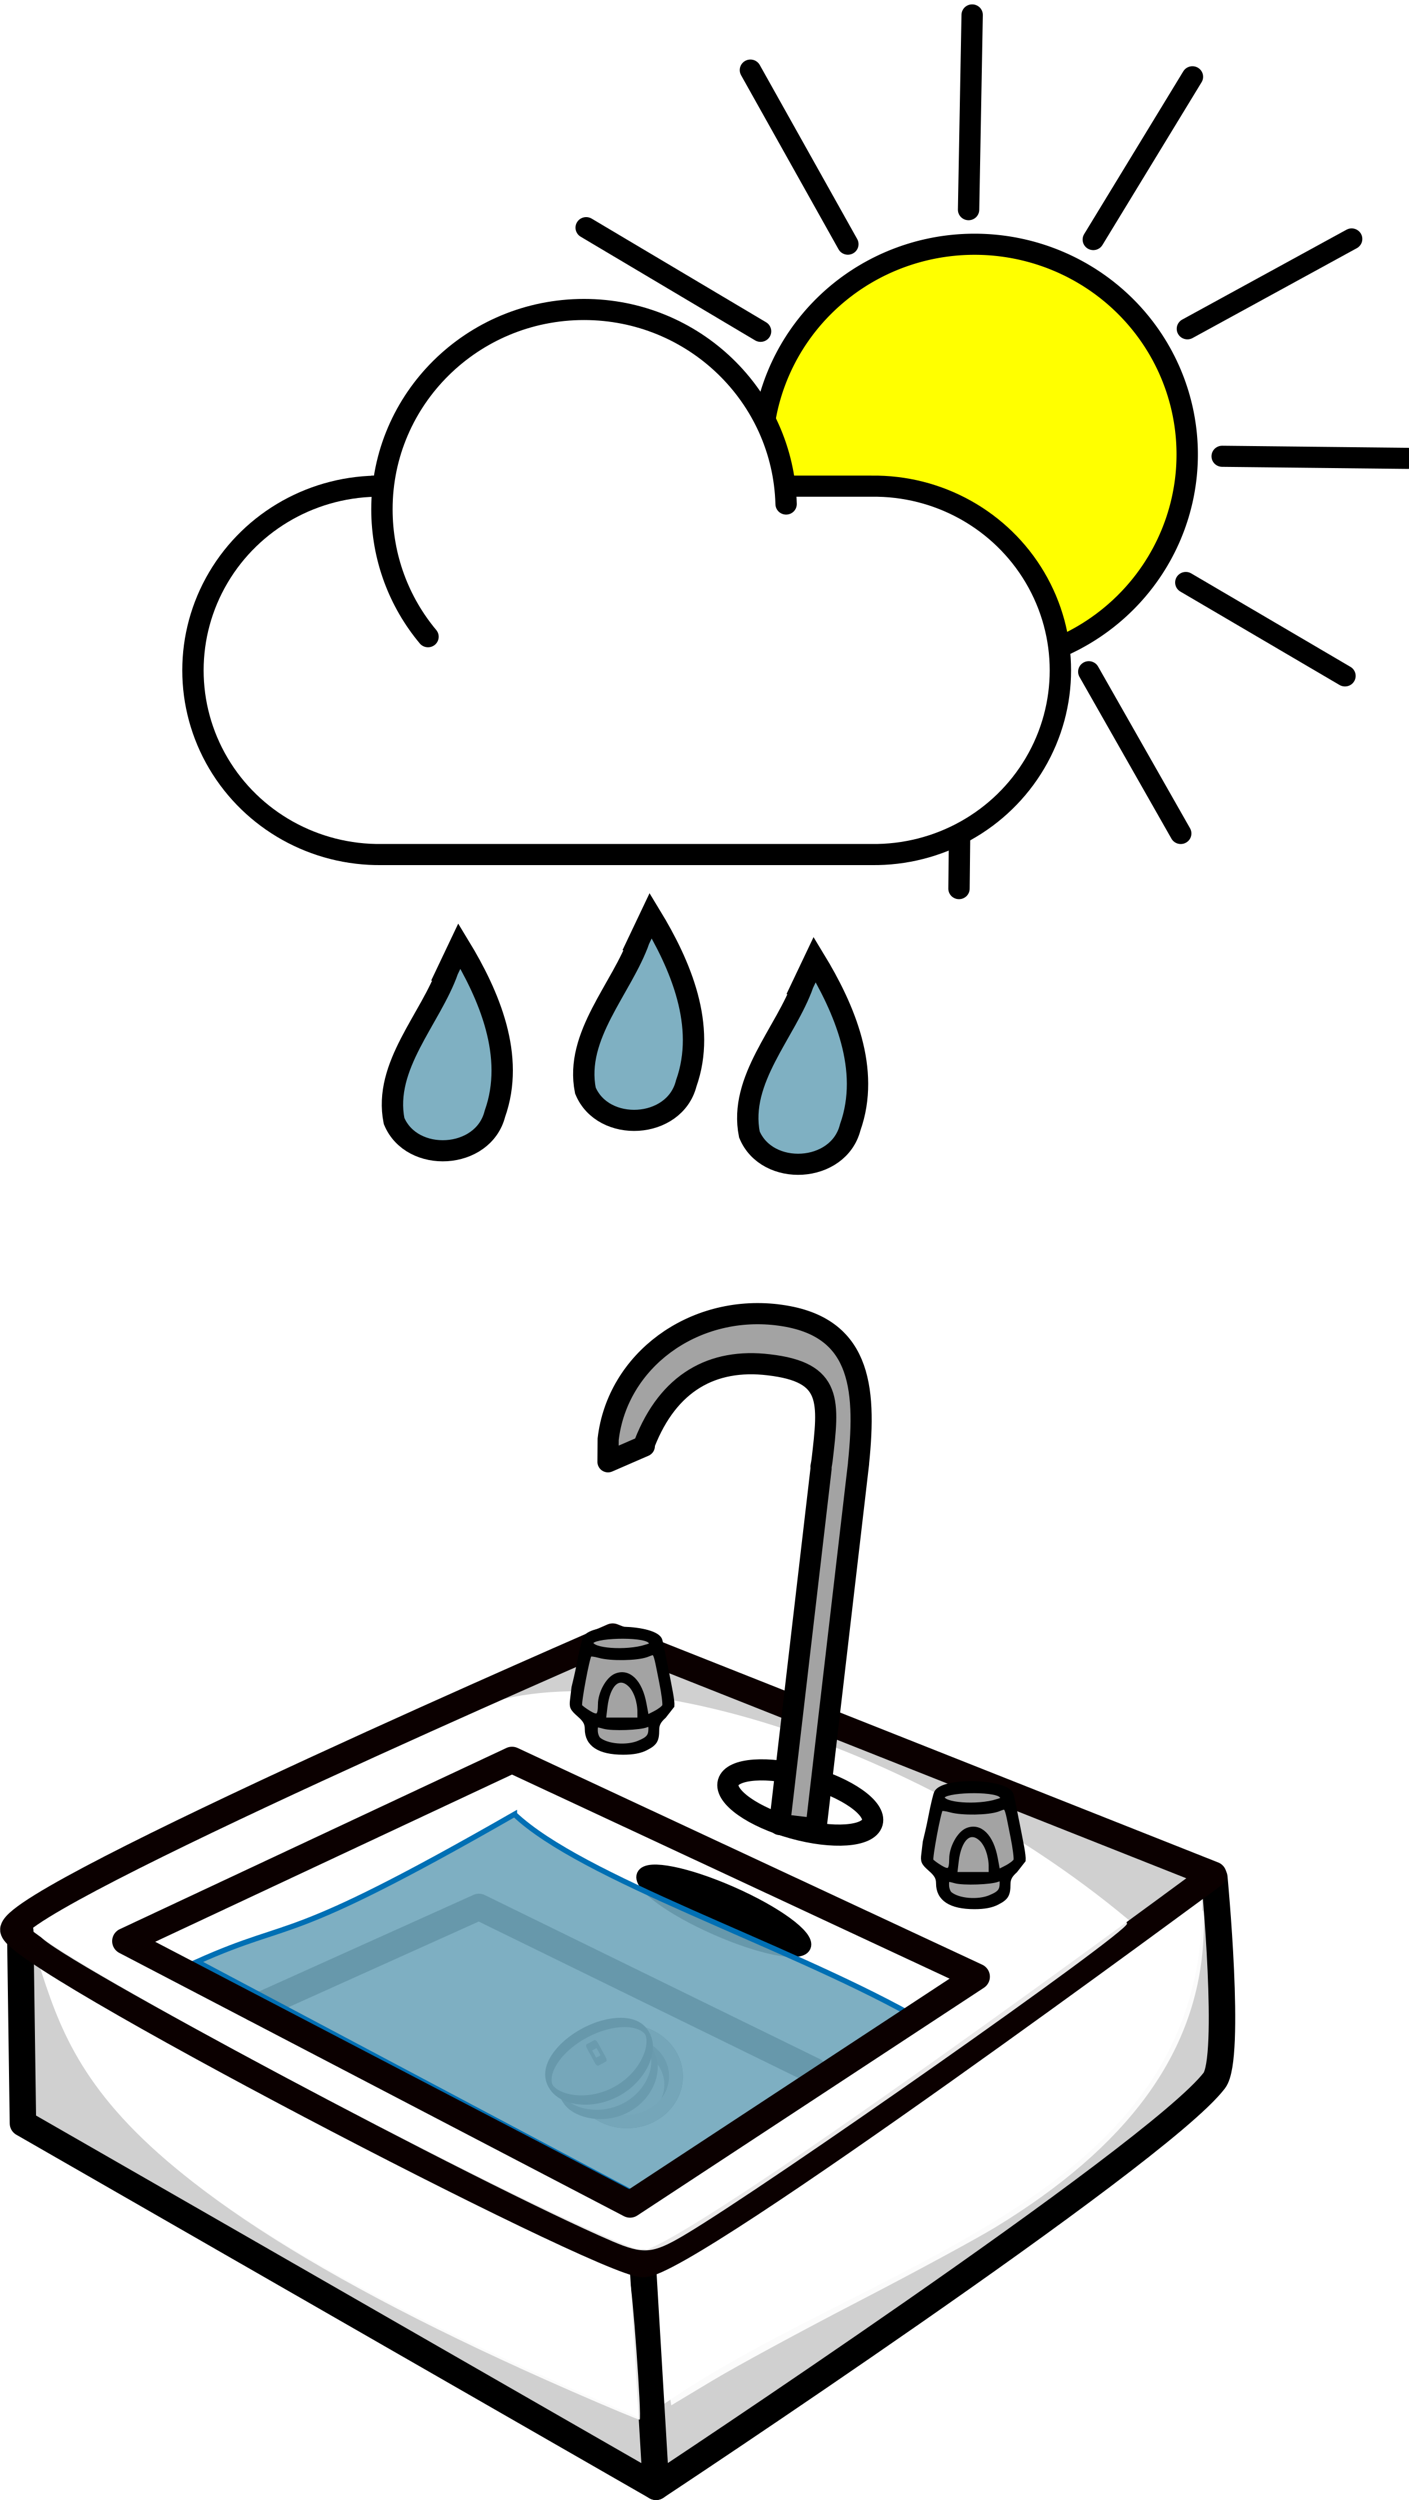 <?xml version="1.0" encoding="UTF-8" standalone="no"?>
<!-- Created with Inkscape (http://www.inkscape.org/) -->

<svg
   width="70.487mm"
   height="124.988mm"
   viewBox="0 0 70.487 124.988"
   version="1.1"
   id="svg8"
   inkscape:version="1.2.2 (b0a8486541, 2022-12-01)"
   sodipodi:docname="pull_up_slide.svg"
   xml:space="preserve"
   xmlns:inkscape="http://www.inkscape.org/namespaces/inkscape"
   xmlns:sodipodi="http://sodipodi.sourceforge.net/DTD/sodipodi-0.dtd"
   xmlns:xlink="http://www.w3.org/1999/xlink"
   xmlns="http://www.w3.org/2000/svg"
   xmlns:svg="http://www.w3.org/2000/svg"
   xmlns:rdf="http://www.w3.org/1999/02/22-rdf-syntax-ns#"
   xmlns:cc="http://creativecommons.org/ns#"
   xmlns:dc="http://purl.org/dc/elements/1.1/"><defs
     id="defs2"><linearGradient
       id="SVGID_1_"
       y2="171.42"
       gradientUnits="userSpaceOnUse"
       x2="297.36"
       y1="221.22"
       x1="283.07">
				<stop
   style="stop-color:#FFFFFF"
   offset="0"
   id="stop7228" />
				<stop
   style="stop-color:#C3C3C3"
   offset=".152"
   id="stop7230" />
				<stop
   style="stop-color:#717171"
   offset=".377"
   id="stop7232" />
				<stop
   style="stop-color:#343434"
   offset=".561"
   id="stop7234" />
				<stop
   style="stop-color:#0E0E0E"
   offset=".696"
   id="stop7236" />
				<stop
   style="stop-color:#000000"
   offset=".767"
   id="stop7238" />
			</linearGradient><linearGradient
       id="SVGID_2_"
       y2="162.91"
       gradientUnits="userSpaceOnUse"
       x2="296.89"
       y1="212.34"
       x1="282.72">
				<stop
   style="stop-color:#FFFFFF"
   offset="0"
   id="stop7243" />
				<stop
   style="stop-color:#F8F8F8"
   offset=".089"
   id="stop7245" />
				<stop
   style="stop-color:#E6E6E6"
   offset=".216"
   id="stop7247" />
				<stop
   style="stop-color:#C7C7C7"
   offset=".366"
   id="stop7249" />
				<stop
   style="stop-color:#9C9C9C"
   offset=".533"
   id="stop7251" />
				<stop
   style="stop-color:#666666"
   offset=".714"
   id="stop7253" />
				<stop
   style="stop-color:#242424"
   offset=".903"
   id="stop7255" />
				<stop
   style="stop-color:#000000"
   offset="1"
   id="stop7257" />
			</linearGradient><linearGradient
       id="SVGID_3_"
       y2="174.71"
       gradientUnits="userSpaceOnUse"
       x2="296.17"
       y1="177.75"
       x1="283.97">
				<stop
   style="stop-color:#FFFFFF"
   offset="0"
   id="stop7262" />
				<stop
   style="stop-color:#CCCCCC"
   offset=".109"
   id="stop7264" />
				<stop
   style="stop-color:#969696"
   offset=".238"
   id="stop7266" />
				<stop
   style="stop-color:#686868"
   offset=".369"
   id="stop7268" />
				<stop
   style="stop-color:#434343"
   offset=".499"
   id="stop7270" />
				<stop
   style="stop-color:#262626"
   offset=".628"
   id="stop7272" />
				<stop
   style="stop-color:#111111"
   offset=".755"
   id="stop7274" />
				<stop
   style="stop-color:#040404"
   offset=".88"
   id="stop7276" />
				<stop
   style="stop-color:#000000"
   offset="1"
   id="stop7278" />
			</linearGradient><linearGradient
       id="SVGID_4_"
       y2="194.93"
       gradientUnits="userSpaceOnUse"
       x2="229.3"
       y1="199.97"
       x1="227.86">
				<stop
   style="stop-color:#FFFFFF"
   offset="0"
   id="stop7283" />
				<stop
   style="stop-color:#F8F8F8"
   offset=".089"
   id="stop7285" />
				<stop
   style="stop-color:#E6E6E6"
   offset=".216"
   id="stop7287" />
				<stop
   style="stop-color:#C7C7C7"
   offset=".366"
   id="stop7289" />
				<stop
   style="stop-color:#9C9C9C"
   offset=".533"
   id="stop7291" />
				<stop
   style="stop-color:#666666"
   offset=".714"
   id="stop7293" />
				<stop
   style="stop-color:#242424"
   offset=".903"
   id="stop7295" />
				<stop
   style="stop-color:#000000"
   offset="1"
   id="stop7297" />
			</linearGradient><linearGradient
       id="SVGID_5_"
       y2="194.23"
       gradientUnits="userSpaceOnUse"
       x2="352.66"
       y1="199.78"
       x1="351.06">
				<stop
   style="stop-color:#FFFFFF"
   offset="0"
   id="stop7302" />
				<stop
   style="stop-color:#F8F8F8"
   offset=".089"
   id="stop7304" />
				<stop
   style="stop-color:#E6E6E6"
   offset=".216"
   id="stop7306" />
				<stop
   style="stop-color:#C7C7C7"
   offset=".366"
   id="stop7308" />
				<stop
   style="stop-color:#9C9C9C"
   offset=".533"
   id="stop7310" />
				<stop
   style="stop-color:#666666"
   offset=".714"
   id="stop7312" />
				<stop
   style="stop-color:#242424"
   offset=".903"
   id="stop7314" />
				<stop
   style="stop-color:#000000"
   offset="1"
   id="stop7316" />
			</linearGradient><filter
       id="filter4000"
       inkscape:collect="always"
       x="-0.036"
       y="-0.036"
       width="1.072"
       height="1.072"><feGaussianBlur
         id="feGaussianBlur4002"
         stdDeviation="8.249"
         inkscape:collect="always" /></filter></defs><sodipodi:namedview
     id="base"
     pagecolor="#ffffff"
     bordercolor="#666666"
     borderopacity="1.0"
     inkscape:pageopacity="0.0"
     inkscape:pageshadow="2"
     inkscape:zoom="1.4"
     inkscape:cx="41.428571"
     inkscape:cy="185.71429"
     inkscape:document-units="mm"
     inkscape:current-layer="layer2"
     showgrid="false"
     inkscape:snap-global="false"
     inkscape:window-width="1920"
     inkscape:window-height="1029"
     inkscape:window-x="0"
     inkscape:window-y="0"
     inkscape:window-maximized="1"
     showguides="false"
     fit-margin-top="0"
     fit-margin-left="0"
     fit-margin-right="0"
     fit-margin-bottom="0"
     inkscape:showpageshadow="2"
     inkscape:pagecheckerboard="0"
     inkscape:deskcolor="#d1d1d1" /><g
     inkscape:groupmode="layer"
     id="layer2"
     inkscape:label="Layer 2"
     transform="translate(3.148,80.792)"
     style="display:inline"><g
       id="g7970"
       style="display:inline"
       transform="translate(-91.938,-127.581)"><g
         id="g6935"
         transform="matrix(0.009,0,0,0.009,115.43,146.975)"
         style="display:inline"><g
           id="layer10"
           inkscape:label="shadow"><circle
             id="path3115-3"
             style="fill:#000000;filter:url(#filter4000)"
             transform="matrix(1.131,0,0,1.048,-67.92,-56.29)"
             cx="524.269"
             cy="438.018"
             r="274.762" /></g><g
           id="layer3"
           inkscape:label="2"><ellipse
             id="path3120"
             style="fill:#333333"
             transform="matrix(1.505,0,0,1.35,-352.59,-256.65)"
             cx="582.353"
             cy="487.516"
             rx="156.069"
             ry="158.594" /></g><g
           id="layer4"
           inkscape:label="3"><circle
             id="path3123"
             style="fill:#b3b3b3"
             transform="matrix(1.252,0,0,1.168,-104.54,-48.005)"
             cx="500.026"
             cy="424.886"
             r="168.695" /></g><g
           id="layer5"
           inkscape:label="4"><ellipse
             id="path3126"
             style="fill:#333333"
             transform="matrix(1.21,0,0,1.22,-126.64,-119.06)"
             cx="534.371"
             cy="473.879"
             rx="95.964"
             ry="89.398" /></g><g
           id="layer6"
           inkscape:label="5"><ellipse
             id="path3129"
             style="fill:#b3b3b3"
             transform="matrix(1.524,0,0,1.267,-318.11,-147.18)"
             cx="551.038"
             cy="487.516"
             rx="73.236"
             ry="75.761" /></g><g
           id="layer7"
           inkscape:label="holes"><rect
             id="rect3132"
             style="fill:#000000"
             transform="rotate(15.331)"
             rx="10"
             ry="10"
             height="23.234"
             width="54.548"
             y="315.12"
             x="603.82" /><path
             id="path3174"
             sodipodi:nodetypes="zsscssscsz"
             style="fill:#000000"
             inkscape:connector-curvature="0"
             d="m 452.94,422.92 c 5.628,-10.092 31.391,-22.941 41.598,-24.834 9.978,-1.851 20.105,-3.99 27.247,6.367 7.619,11.048 -1.429,24.307 -1.429,24.307 0,0 -0.867,2.493 -2.589,3.818 -2.321,1.786 -11.339,0.089 -23.482,7.946 -12.143,7.857 -14.336,13.574 -17.232,14.107 -3.393,0.625 -6.161,-0.357 -6.161,-0.357 0,0 -7.303,-1.737 -16.946,-6.737 -8.531,-4.423 -6.634,-14.526 -1.006,-24.617 z" /><path
             id="path3176"
             style="fill:#000000"
             d="m 464.57,548.19 c -10.793,-4.126 -27.195,-27.786 -30.529,-37.618 -3.259,-9.611 -6.825,-19.327 2.404,-27.878 9.844,-9.121 24.262,-2.063 24.262,-2.063 0,0 2.591,0.502 4.149,2.017 2.099,2.042 1.71,11.21 11.224,22.104 9.513,10.894 15.485,12.247 16.427,15.037 1.104,3.268 0.528,6.148 0.528,6.148 0,0 -0.675,7.477 -4.244,17.736 -3.158,9.076 -13.427,8.644 -24.22,4.518 z"
             inkscape:transform-center-x="52.258079"
             inkscape:transform-center-y="46.131812"
             inkscape:connector-curvature="0"
             sodipodi:nodetypes="zsscssscsz" /><path
             id="path3182"
             style="fill:#000000"
             d="m 591.02,539.56 c -5.628,10.092 -31.391,22.941 -41.598,24.834 -9.978,1.851 -20.105,3.99 -27.247,-6.367 -7.619,-11.048 1.429,-24.307 1.429,-24.307 0,0 0.867,-2.493 2.589,-3.818 2.321,-1.786 11.339,-0.089 23.482,-7.946 12.143,-7.857 14.336,-13.574 17.232,-14.107 3.393,-0.625 6.161,0.357 6.161,0.357 0,0 7.303,1.737 16.946,6.737 8.531,4.423 6.634,14.526 1.006,24.617 z"
             inkscape:transform-center-x="-38.35449"
             inkscape:transform-center-y="57.689518"
             inkscape:connector-curvature="0"
             sodipodi:nodetypes="zsscssscsz" /><path
             id="path3184"
             style="fill:#000000"
             d="m 578.33,414.79 c 10.811,4.08 27.315,27.669 30.691,37.486 3.3,9.597 6.908,19.298 -2.284,27.888 -9.805,9.163 -24.253,2.168 -24.253,2.168 0,0 -2.594,-0.491 -4.157,-1.999 -2.108,-2.033 -1.759,-11.202 -11.319,-22.055 -9.56,-10.853 -15.537,-12.18 -16.492,-14.966 -1.118,-3.264 -0.554,-6.146 -0.554,-6.146 0,0 0.642,-7.48 4.167,-17.754 3.119,-9.09 13.39,-8.701 24.201,-4.622 z"
             inkscape:transform-center-x="-52.079151"
             inkscape:transform-center-y="-46.350785"
             inkscape:connector-curvature="0"
             sodipodi:nodetypes="zsscssscsz" /></g><g
           id="layer8"
           style="display:none"
           inkscape:label="blackhole"><circle
             id="path3134"
             style="fill:#000000"
             transform="matrix(1.762,0,0,1.536,-203.91,-99.869)"
             cx="412.142"
             cy="383.47"
             r="42.426" /></g><g
           id="layer9"
           inkscape:label="outerRim"><path
             id="path3115-9"
             style="fill:#999999"
             inkscape:connector-curvature="0"
             d="m 524.78,114.78 c -171.55,0 -310.62,128.88 -310.62,287.88 0,159 139.07,287.91 310.62,287.91 171.55,0 310.62,-128.91 310.62,-287.91 0,-159 -139.07,-287.88 -310.62,-287.88 z m -1.03,72.72 c 129.71,0 234.88,95.883 234.88,214.16 0,118.27 -105.17,214.16 -234.88,214.16 -129.71,0 -234.84,-95.883 -234.84,-214.16 0,-118.277 105.13,-214.16 234.84,-214.16 z" /></g></g><path
         style="display:inline;fill:none;stroke:#000000;stroke-width:1.323;stroke-linecap:round;stroke-linejoin:round;stroke-miterlimit:4;stroke-dasharray:none;stroke-opacity:1"
         d="m 101.502,147.188 11.247,-5.062 16.747,8.191"
         id="path849"
         inkscape:connector-curvature="0"
         sodipodi:nodetypes="ccc"
         inkscape:label="black interior" /><path
         style="display:inline;fill:#cccccc;fill-opacity:0.907;stroke:none;stroke-width:0.265px;stroke-linecap:butt;stroke-linejoin:miter;stroke-opacity:1"
         d="m 90.336,143.731 c 2.084,6.315 2.621,12.309 30.616,24.001 10.625,-7.945 28.631,-10.576 27.97,-26.647 l 0.756,6.615 v 3.024 L 122.275,170.945 89.391,152.613 Z"
         id="path945"
         inkscape:connector-curvature="0"
         sodipodi:nodetypes="ccc"
         inkscape:label="grey front" /><path
         style="display:inline;fill:none;stroke:#000000;stroke-width:1.323;stroke-linecap:round;stroke-linejoin:round;stroke-miterlimit:4;stroke-dasharray:none;stroke-opacity:1"
         d="m 89.803,143.32 0.134,9.622 31.671,18.174 -0.668,-11.225"
         id="path855"
         inkscape:connector-curvature="0"
         sodipodi:nodetypes="cccc"
         inkscape:label="black left" /><path
         style="display:inline;fill:none;stroke:#000000;stroke-width:1.323;stroke-linecap:round;stroke-linejoin:round;stroke-miterlimit:4;stroke-dasharray:none;stroke-opacity:1"
         d="m 121.608,171.116 c 0,0 25.044,-16.54 27.93,-20.312 0.865,-1.131 0,-10.156 0,-10.156"
         id="path857"
         inkscape:connector-curvature="0"
         sodipodi:nodetypes="csc"
         inkscape:label="black right" /><path
         style="display:inline;fill:#cccccc;fill-opacity:0.907;stroke:none;stroke-width:0.265px;stroke-linecap:butt;stroke-linejoin:miter;stroke-opacity:1"
         d="m 110.936,132.958 c 7.072,-4.497 23.898,0.864 34.774,10.205 l 3.213,-2.457 -29.293,-11.717 z"
         id="path951"
         inkscape:connector-curvature="0"
         sodipodi:nodetypes="ccccc"
         inkscape:label="grey back" /><path
         style="display:inline;fill:none;fill-opacity:1;stroke:#0b0000;stroke-width:1.323;stroke-linecap:round;stroke-linejoin:round;stroke-miterlimit:4;stroke-dasharray:none;stroke-opacity:1"
         d="m 119.44,128.612 c 0,0 -29.522,12.788 -29.98,14.63 -0.302,1.216 29.369,16.647 31.492,16.742 2.123,0.095 28.537,-19.466 28.537,-19.466 z"
         id="path817"
         inkscape:connector-curvature="0"
         sodipodi:nodetypes="cszcc"
         inkscape:label="black top" /><path
         style="display:inline;opacity:1;fill:#ffffff;fill-opacity:0.907;stroke:none;stroke-width:3.571;stroke-linecap:round;stroke-linejoin:round;stroke-miterlimit:4;stroke-dasharray:none;stroke-opacity:0.995"
         d="m 500.636,552.945 c -2.734,-1.403 -13.984,-6.552 -25,-11.444 -25.268,-11.22 -31.969,-14.709 -42.102,-21.923 -0.585,-0.417 -4.393,1.314 -11.26,5.116 -12.309,6.816 -21.623,11.493 -27.024,13.568 -2.161,0.83 -8.345,3.143 -13.743,5.139 l -9.814,3.629 -2.934,-1.497 c -1.614,-0.823 -2.802,-1.629 -2.64,-1.791 0.162,-0.162 15.059,-7.236 33.105,-15.722 28.206,-13.262 33.062,-15.334 34.597,-14.756 0.982,0.37 19.565,8.971 41.295,19.114 l 39.51,18.441 -3.762,2.372 c -2.069,1.305 -4.099,2.356 -4.51,2.337 -0.411,-0.019 -2.984,-1.183 -5.718,-2.585 z"
         id="path941"
         inkscape:connector-curvature="0"
         transform="scale(0.265)"
         inkscape:label="white interior" /><path
         style="display:inline;opacity:1;fill:#ffffff;fill-opacity:0.907;stroke:none;stroke-width:3.571;stroke-linecap:round;stroke-linejoin:round;stroke-miterlimit:4;stroke-dasharray:none;stroke-opacity:0.995"
         d="m 442.75,627.604 c -48.405,-21.16 -77.935,-40.388 -90.207,-58.736 -4.038,-6.038 -10.131,-19.929 -8.262,-18.837 26.568,15.515 44.047,24.976 73.47,39.766 11.393,5.727 24.089,11.839 28.214,13.582 4.125,1.743 7.713,3.35 7.973,3.571 0.463,0.394 2.29,25.773 1.879,26.106 -0.115,0.093 -5.995,-2.36 -13.066,-5.451 z"
         id="path947"
         inkscape:connector-curvature="0"
         transform="scale(0.265)"
         inkscape:label="white left" /><path
         style="display:inline;opacity:1;fill:#ffffff;fill-opacity:0.907;stroke:none;stroke-width:3.571;stroke-linecap:round;stroke-linejoin:round;stroke-miterlimit:4;stroke-dasharray:none;stroke-opacity:0.995"
         d="m 450.607,599.388 c -24.814,-10.612 -105.542,-53.648 -107.954,-57.551 -0.521,-0.844 -0.549,-0.825 9.711,-6.528 9.184,-5.105 32.122,-16.106 59.233,-28.408 18.998,-8.62 20.678,-9.246 26.638,-9.921 7.888,-0.894 19.159,0.06 30.394,2.572 12.825,2.867 13.367,3.127 13.621,6.529 l 0.215,2.879 -4.429,0.32 c -4.849,0.351 -7.073,2.005 -7.073,5.259 0,2.492 4.431,6.352 9.875,8.603 4.112,1.7 5.784,1.978 12.15,2.019 6.988,0.045 7.457,-0.045 8.794,-1.693 2.515,-3.1 0.435,-6.995 -5.385,-10.083 -2.641,-1.401 -2.976,-1.85 -2.714,-3.638 0.165,-1.122 0.594,-2.039 0.955,-2.039 1.46,0 18.03,7.949 25.322,12.147 12.692,7.308 27.817,17.973 27.85,19.639 0.035,1.74 -67.847,49.446 -83.674,58.805 -5.874,3.473 -7.626,3.614 -13.53,1.09 z m 38.334,-25.073 c 18.625,-12.228 33.645,-22.554 33.884,-23.294 0.236,-0.731 -0.006,-1.765 -0.538,-2.297 -0.532,-0.532 -20.962,-10.298 -45.4,-21.703 l -44.433,-20.735 -34.362,16.079 c -44.438,20.794 -41.551,19.291 -41.278,21.496 0.198,1.603 5.506,4.552 48.794,27.105 26.714,13.918 48.866,25.307 49.225,25.309 0.36,0.002 15.709,-9.881 34.109,-21.961 z"
         id="path955"
         inkscape:connector-curvature="0"
         transform="scale(0.265)"
         inkscape:label="white top" /><ellipse
         style="display:inline;fill:#000000;fill-opacity:1;stroke:#000000;stroke-width:0.646;stroke-linecap:round;stroke-linejoin:round"
         id="path585"
         cx="171.768"
         cy="79.846"
         rx="4.409"
         ry="0.973"
         transform="rotate(23.776)" /><path
         style="display:inline;opacity:1;fill:#ffffff;fill-opacity:0.907;stroke:none;stroke-width:3.571;stroke-linecap:round;stroke-linejoin:round;stroke-miterlimit:4;stroke-dasharray:none;stroke-opacity:0.995"
         d="m 461.389,627.784 c -0.209,-1.417 -0.581,-6.755 -0.825,-11.862 l -0.444,-9.286 4.825,-2.46 c 9.161,-4.671 48.787,-31.967 84.772,-58.394 6.582,-4.834 12.174,-8.789 12.427,-8.789 0.253,0 0.272,2.812 0.042,6.25 -1.388,20.784 -14.203,38.276 -39.199,53.504 -3.651,2.224 -15.323,8.54 -25.938,14.036 -10.615,5.496 -22.896,12.149 -27.291,14.784 l -7.99,4.792 -0.381,-2.576 z"
         id="path949"
         inkscape:connector-curvature="0"
         transform="scale(0.265)"
         inkscape:label="white right" /><g
         id="g3498-3"
         transform="matrix(0.711,0,0,0.711,129.181,130.178)"
         style="display:inline;stroke-width:1;stroke-dasharray:none"
         inkscape:label="knob2"><path
           d="m 9.435,8.519 -0.353,2.562 -0.442,2.385 0.972,0.795 0.177,1.59 0.972,0.53 1.767,0.088 1.414,-0.618 -0.177,-0.972 0.265,-0.353 0.177,-0.177 0.972,-0.883 -0.618,-2.916 -0.618,-2.12 -0.883,-0.177 h -1.502 l -1.59,0.177 z"
           style="fill:#a3a3a3;fill-opacity:1;fill-rule:evenodd;stroke:none;stroke-width:1;stroke-linecap:butt;stroke-linejoin:miter;stroke-dasharray:none;stroke-opacity:1"
           id="path3113-6" /><path
           d="m 14.635,14.264 c -0.364,0.324 -0.494,0.572 -0.494,0.942 0,0.751 -0.134,0.974 -0.785,1.306 -0.41,0.209 -0.904,0.302 -1.607,0.302 -1.673,0 -2.549,-0.57 -2.549,-1.66 0,-0.393 -0.128,-0.623 -0.557,-0.999 C 8.151,13.722 8.096,13.601 8.163,13.097 l 0.103,-0.869 c 0.079,-0.327 0.245,-0.992 0.396,-1.78 0.15,-0.787 0.332,-1.547 0.405,-1.689 0.487,-0.953 4.996,-0.823 5.294,0.152 0.044,0.143 0.252,1.146 0.462,2.229 0.21,1.083 0.419,2.029 0.385,2.393 z m -1.768,1.85 c 0.648,-0.271 0.805,-0.46 0.809,-0.975 0.002,-0.287 -0.055,-0.34 -0.268,-0.252 -0.485,0.201 -2.419,0.269 -3.011,0.106 -0.569,-0.157 -0.579,-0.152 -0.579,0.272 0,0.237 0.1,0.515 0.222,0.616 0.58,0.481 1.961,0.595 2.827,0.234 z m 0.038,-2.117 c -0.002,-0.788 -0.274,-1.574 -0.679,-1.954 -0.786,-0.739 -1.538,-0.055 -1.73,1.573 l -0.104,0.883 h 1.256 1.256 l -0.002,-0.502 z m -2.781,-0.569 c 0.004,-0.802 0.547,-1.795 1.11,-2.028 0.908,-0.376 1.72,0.421 2.008,1.971 l 0.177,0.954 0.573,-0.292 c 0.315,-0.161 0.61,-0.388 0.655,-0.505 0.045,-0.117 -0.05,-0.867 -0.211,-1.666 C 13.961,9.499 14.078,9.716 13.409,9.955 12.706,10.206 10.888,10.235 10.074,10.009 9.747,9.918 9.443,9.881 9.398,9.926 9.247,10.077 8.627,13.394 8.722,13.542 c 0.051,0.08 0.333,0.291 0.627,0.469 0.617,0.373 0.772,0.257 0.776,-0.583 z m 3.222,-4.054 c 0.47,-0.144 0.495,-0.181 0.276,-0.401 -0.486,-0.486 -4.113,-0.382 -4.113,0.119 0,0.536 2.43,0.715 3.837,0.282 z"
           style="fill:#000000;fill-opacity:1;stroke:#000000;stroke-width:0.297;stroke-dasharray:none;stroke-opacity:1"
           id="path2318-7"
           sodipodi:nodetypes="csssssccssssccscssscsccccccccscscssssssscssssss" /></g><g
         id="g3498-3-3"
         transform="matrix(0.711,0,0,0.711,111.609,122.456)"
         style="display:inline;stroke-width:1;stroke-dasharray:none"
         inkscape:label="knob2"><path
           d="m 9.435,8.519 -0.353,2.562 -0.442,2.385 0.972,0.795 0.177,1.59 0.972,0.53 1.767,0.088 1.414,-0.618 -0.177,-0.972 0.265,-0.353 0.177,-0.177 0.972,-0.883 -0.618,-2.916 -0.618,-2.12 -0.883,-0.177 h -1.502 l -1.59,0.177 z"
           style="fill:#a3a3a3;fill-opacity:1;fill-rule:evenodd;stroke:none;stroke-width:1;stroke-linecap:butt;stroke-linejoin:miter;stroke-dasharray:none;stroke-opacity:1"
           id="path3113-6-5" /><path
           d="m 14.635,14.264 c -0.364,0.324 -0.494,0.572 -0.494,0.942 0,0.751 -0.134,0.974 -0.785,1.306 -0.41,0.209 -0.904,0.302 -1.607,0.302 -1.673,0 -2.549,-0.57 -2.549,-1.66 0,-0.393 -0.128,-0.623 -0.557,-0.999 C 8.151,13.722 8.096,13.601 8.163,13.097 l 0.103,-0.869 c 0.079,-0.327 0.245,-0.992 0.396,-1.78 0.15,-0.787 0.332,-1.547 0.405,-1.689 0.487,-0.953 4.996,-0.823 5.294,0.152 0.044,0.143 0.252,1.146 0.462,2.229 0.21,1.083 0.419,2.029 0.385,2.393 z m -1.768,1.85 c 0.648,-0.271 0.805,-0.46 0.809,-0.975 0.002,-0.287 -0.055,-0.34 -0.268,-0.252 -0.485,0.201 -2.419,0.269 -3.011,0.106 -0.569,-0.157 -0.579,-0.152 -0.579,0.272 0,0.237 0.1,0.515 0.222,0.616 0.58,0.481 1.961,0.595 2.827,0.234 z m 0.038,-2.117 c -0.002,-0.788 -0.274,-1.574 -0.679,-1.954 -0.786,-0.739 -1.538,-0.055 -1.73,1.573 l -0.104,0.883 h 1.256 1.256 l -0.002,-0.502 z m -2.781,-0.569 c 0.004,-0.802 0.547,-1.795 1.11,-2.028 0.908,-0.376 1.72,0.421 2.008,1.971 l 0.177,0.954 0.573,-0.292 c 0.315,-0.161 0.61,-0.388 0.655,-0.505 0.045,-0.117 -0.05,-0.867 -0.211,-1.666 C 13.961,9.499 14.078,9.716 13.409,9.955 12.706,10.206 10.888,10.235 10.074,10.009 9.747,9.918 9.443,9.881 9.398,9.926 9.247,10.077 8.627,13.394 8.722,13.542 c 0.051,0.08 0.333,0.291 0.627,0.469 0.617,0.373 0.772,0.257 0.776,-0.583 z m 3.222,-4.054 c 0.47,-0.144 0.495,-0.181 0.276,-0.401 -0.486,-0.486 -4.113,-0.382 -4.113,0.119 0,0.536 2.43,0.715 3.837,0.282 z"
           style="fill:#000000;fill-opacity:1;stroke:#000000;stroke-width:0.297;stroke-dasharray:none;stroke-opacity:1"
           id="path2318-7-6"
           sodipodi:nodetypes="csssssccssssccscssscsccccccccscscssssssscssssss" /></g><g
         id="g7321"
         transform="matrix(0.037,-0.02,0.051,0.093,92.995,139.453)"
         inkscape:label="plug"
         style="display:inline">
			<linearGradient
   id="linearGradient7652"
   y2="171.42"
   gradientUnits="userSpaceOnUse"
   x2="297.36"
   y1="221.22"
   x1="283.07">
				<stop
   style="stop-color:#FFFFFF"
   offset="0"
   id="stop7640" />
				<stop
   style="stop-color:#C3C3C3"
   offset=".152"
   id="stop7642" />
				<stop
   style="stop-color:#717171"
   offset=".377"
   id="stop7644" />
				<stop
   style="stop-color:#343434"
   offset=".561"
   id="stop7646" />
				<stop
   style="stop-color:#0E0E0E"
   offset=".696"
   id="stop7648" />
				<stop
   style="stop-color:#000000"
   offset=".767"
   id="stop7650" />
			</linearGradient>
			
			<linearGradient
   id="linearGradient7671"
   y2="162.91"
   gradientUnits="userSpaceOnUse"
   x2="296.89"
   y1="212.34"
   x1="282.72">
				<stop
   style="stop-color:#FFFFFF"
   offset="0"
   id="stop7655" />
				<stop
   style="stop-color:#F8F8F8"
   offset=".089"
   id="stop7657" />
				<stop
   style="stop-color:#E6E6E6"
   offset=".216"
   id="stop7659" />
				<stop
   style="stop-color:#C7C7C7"
   offset=".366"
   id="stop7661" />
				<stop
   style="stop-color:#9C9C9C"
   offset=".533"
   id="stop7663" />
				<stop
   style="stop-color:#666666"
   offset=".714"
   id="stop7665" />
				<stop
   style="stop-color:#242424"
   offset=".903"
   id="stop7667" />
				<stop
   style="stop-color:#000000"
   offset="1"
   id="stop7669" />
			</linearGradient>
			
			<linearGradient
   id="linearGradient7692"
   y2="174.71"
   gradientUnits="userSpaceOnUse"
   x2="296.17"
   y1="177.75"
   x1="283.97">
				<stop
   style="stop-color:#FFFFFF"
   offset="0"
   id="stop7674" />
				<stop
   style="stop-color:#CCCCCC"
   offset=".109"
   id="stop7676" />
				<stop
   style="stop-color:#969696"
   offset=".238"
   id="stop7678" />
				<stop
   style="stop-color:#686868"
   offset=".369"
   id="stop7680" />
				<stop
   style="stop-color:#434343"
   offset=".499"
   id="stop7682" />
				<stop
   style="stop-color:#262626"
   offset=".628"
   id="stop7684" />
				<stop
   style="stop-color:#111111"
   offset=".755"
   id="stop7686" />
				<stop
   style="stop-color:#040404"
   offset=".88"
   id="stop7688" />
				<stop
   style="stop-color:#000000"
   offset="1"
   id="stop7690" />
			</linearGradient>
			<g
   id="g8629"
   transform="matrix(0.96,0,-1.0173612e-8,0.839,139.368,43.868)"
   style="display:inline"><path
     stroke="#231f20"
     stroke-width="0.5"
     d="m 352.649,199.248 c -1.684,8.297 -25.945,18.963 -59.808,18.963 -33.864,0 -60.056,-10.961 -62.821,-18.963 -4.405,-12.744 35.7,-17.832 96.761,-15.75 33.83,1.15 27.5,7.66 25.86,15.75 z"
     fill="url(#SVGID_1_)"
     id="path7241"
     style="fill:#ababab;fill-opacity:1;stroke-width:5.786;stroke-dasharray:none"
     sodipodi:nodetypes="cscccc" /><path
     stroke="#231f20"
     stroke-width="0.5"
     d="m 359.459,187.288 c 0,9.408 -30.501,20.393 -68.127,20.393 -37.626,0 -68.127,-10.984 -68.127,-20.393 0,-9.406 30.501,-17.031 68.127,-17.031 37.626,0 68.13,7.62 68.13,17.03 z"
     fill="url(#SVGID_2_)"
     id="path7260"
     style="fill:#ababab;fill-opacity:1;stroke:#030303;stroke-width:5.786;stroke-dasharray:none;stroke-opacity:1" /><rect
     y="178.642"
     x="287.329"
     height="9.169"
     width="10.672"
     fill="url(#SVGID_3_)"
     id="rect7281"
     style="display:inline;fill:#ababab;fill-opacity:1;stroke:#231f20;stroke-width:4.533;stroke-linecap:round;stroke-linejoin:round;stroke-dasharray:none;stroke-dashoffset:0;stroke-opacity:1" /></g>
			<linearGradient
   id="linearGradient7711"
   y2="194.93"
   gradientUnits="userSpaceOnUse"
   x2="229.3"
   y1="199.97"
   x1="227.86">
				<stop
   style="stop-color:#FFFFFF"
   offset="0"
   id="stop7695" />
				<stop
   style="stop-color:#F8F8F8"
   offset=".089"
   id="stop7697" />
				<stop
   style="stop-color:#E6E6E6"
   offset=".216"
   id="stop7699" />
				<stop
   style="stop-color:#C7C7C7"
   offset=".366"
   id="stop7701" />
				<stop
   style="stop-color:#9C9C9C"
   offset=".533"
   id="stop7703" />
				<stop
   style="stop-color:#666666"
   offset=".714"
   id="stop7705" />
				<stop
   style="stop-color:#242424"
   offset=".903"
   id="stop7707" />
				<stop
   style="stop-color:#000000"
   offset="1"
   id="stop7709" />
			</linearGradient>
			
			<linearGradient
   id="linearGradient7730"
   y2="194.23"
   gradientUnits="userSpaceOnUse"
   x2="352.66"
   y1="199.78"
   x1="351.06">
				<stop
   style="stop-color:#FFFFFF"
   offset="0"
   id="stop7714" />
				<stop
   style="stop-color:#F8F8F8"
   offset=".089"
   id="stop7716" />
				<stop
   style="stop-color:#E6E6E6"
   offset=".216"
   id="stop7718" />
				<stop
   style="stop-color:#C7C7C7"
   offset=".366"
   id="stop7720" />
				<stop
   style="stop-color:#9C9C9C"
   offset=".533"
   id="stop7722" />
				<stop
   style="stop-color:#666666"
   offset=".714"
   id="stop7724" />
				<stop
   style="stop-color:#242424"
   offset=".903"
   id="stop7726" />
				<stop
   style="stop-color:#000000"
   offset="1"
   id="stop7728" />
			</linearGradient>
			
		</g><path
         style="display:inline;fill:#72a8bc;fill-opacity:0.907;stroke:#006fb4;stroke-width:0.265px;stroke-linecap:butt;stroke-linejoin:miter;stroke-opacity:1"
         d="m 114.527,137.494 c -11.72,6.714 -10.876,5.132 -15.875,7.371 l 21.734,11.528 13.985,-8.882 c -6.462,-3.581 -16.464,-6.823 -19.844,-10.016 z"
         id="path922"
         inkscape:connector-curvature="0"
         sodipodi:nodetypes="ccccc"
         inkscape:label="filled sink" /><path
         sodipodi:nodetypes="ccccc"
         inkscape:connector-curvature="0"
         id="path853"
         d="m 114.403,134.778 -19.341,9.059 25.246,13.164 17.341,-11.387 z"
         style="display:inline;fill:none;fill-opacity:1;stroke:#0b0000;stroke-width:1.323;stroke-linecap:round;stroke-linejoin:round;stroke-miterlimit:4;stroke-dasharray:none;stroke-opacity:1"
         inkscape:label="black inside" /><ellipse
         style="opacity:1;fill:#ffffff;fill-opacity:1;stroke:#000000;stroke-width:1.058;stroke-linecap:round;stroke-linejoin:round;stroke-miterlimit:4;stroke-dasharray:none;stroke-opacity:1"
         id="path908"
         cx="160.797"
         cy="97.381"
         rx="3.742"
         ry="1.336"
         transform="rotate(15.542)" /><path
         style="display:inline;opacity:1;fill:#a3a3a3;fill-opacity:1;stroke:#000000;stroke-width:1.058;stroke-linecap:round;stroke-linejoin:round;stroke-miterlimit:4;stroke-dasharray:none;stroke-opacity:1"
         d="m 127.651,112.521 c -4.202,-0.49 -7.979,2.296 -8.437,6.224 -0.003,0.042 -0.006,1.085 -0.008,1.127 l 1.818,-0.79 c 0.002,-0.042 0.005,-0.083 0.009,-0.125 1.194,-3.057 3.398,-4.273 6.219,-3.934 3.197,0.373 3.01,1.8 2.661,4.789 -0.014,0.102 -0.032,0.204 -0.052,0.305 0.006,0.027 0.009,0.054 0.006,0.083 l -2.077,17.804 1.555,0.182 c 0.147,0.017 0.278,-0.087 0.295,-0.234 l 2.092,-17.927 0.008,-0.067 c 0.001,-0.006 -0.001,-0.011 -0.002,-0.016 0.406,-3.9 0.079,-6.933 -4.087,-7.42 z"
         id="path893"
         inkscape:connector-curvature="0"
         sodipodi:nodetypes="ccccccccccccccccc"
         inkscape:label="faucet" /></g></g><g
     id="g8101"
     transform="matrix(0.039,0,0,0.083,23.441,91.822)"
     style="display:inline"><g
       id="g9534"
       transform="matrix(8.677,0,0,4.028,-385.815,-1127.748)"
       style="display:inline"><path
         style="fill:#ffff00;stroke:#000000;stroke-width:3.157;stroke-dasharray:none"
         d="m 53.225,34.864 a 31.435,31.435 0 1 1 -62.87,0 31.435,31.435 0 1 1 62.87,0 z"
         transform="translate(97.474,38.423)"
         id="path9507" /><path
         style="stroke:#000000;stroke-width:3.157;stroke-linejoin:round;stroke-dasharray:none"
         d="m 118.91,7.559 -0.531,29.125 z m -32.781,8.25 c 0,0 14.406,26.031 14.406,26.031 0,0 -14.406,-26.031 -14.406,-26.031 z m 65.344,1 -14.656,24.344 z m -89.624,22.563 25.781,15.5 z m 113.16,1.688 -24.281,13.438 z M 52.589,71.903 c 0,0 30.062,0.562 30.062,0.562 0,0 -30.062,-0.562 -30.062,-0.562 z m 103.28,1.656 c 0,0 27.406,0.312 27.406,0.312 0,0 -27.406,-0.312 -27.406,-0.312 z m -69.094,16.625 -25.906,14.531 z m 63.719,2.25 23.531,13.969 z m -51.25,11.531 -14.844,25.031 z m 36.906,1.812 13.594,24.188 z m -18.875,4.062 -0.312,28.375 z"
         id="path9509" /><path
         style="fill:#ffffff;stroke:#000000;stroke-width:3.157;stroke-dasharray:none"
         d="M 31.652,78.031 C 21.719,77.89 12.48,83.109 7.473,91.688 c -5.007,8.579 -5.007,19.19 0,27.77 5.007,8.579 14.246,13.798 24.179,13.658 h 72.368 c 9.933,0.14 19.172,-5.078 24.179,-13.658 5.007,-8.579 5.007,-19.19 0,-27.77 C 123.192,83.109 113.953,77.89 104.02,78.03 H 31.652 Z"
         id="path9511" /><path
         style="fill:#ffffff;stroke:#000000;stroke-width:3.157;stroke-linecap:round;stroke-dasharray:none"
         d="M 91.406,80.702 C 90.978,64.568 77.768,51.608 61.531,51.608 c -16.507,0 -29.875,13.368 -29.875,29.875 1e-6,7.23 2.537,13.89 6.812,19.062"
         id="path9513" /><path
         id="drop"
         style="fill:#72a8bc;fill-opacity:0.906;stroke:#000000;stroke-width:3.157;stroke-dasharray:none"
         d="m 41.418,150.39 c -2.55,7.311 -9.591,14.318 -7.969,22.562 2.602,6.381 13.182,5.83 14.906,-1.062 3.029,-8.619 -0.828,-17.738 -5.25,-25.094 -0.562,1.198 -1.125,2.396 -1.688,3.594 z" /><use
         xlink:href="#drop"
         transform="translate(28.284,-4.546)"
         id="use9516" /><use
         xlink:href="#drop"
         transform="translate(52.528,2.02)"
         id="use9518" /></g></g></svg>
